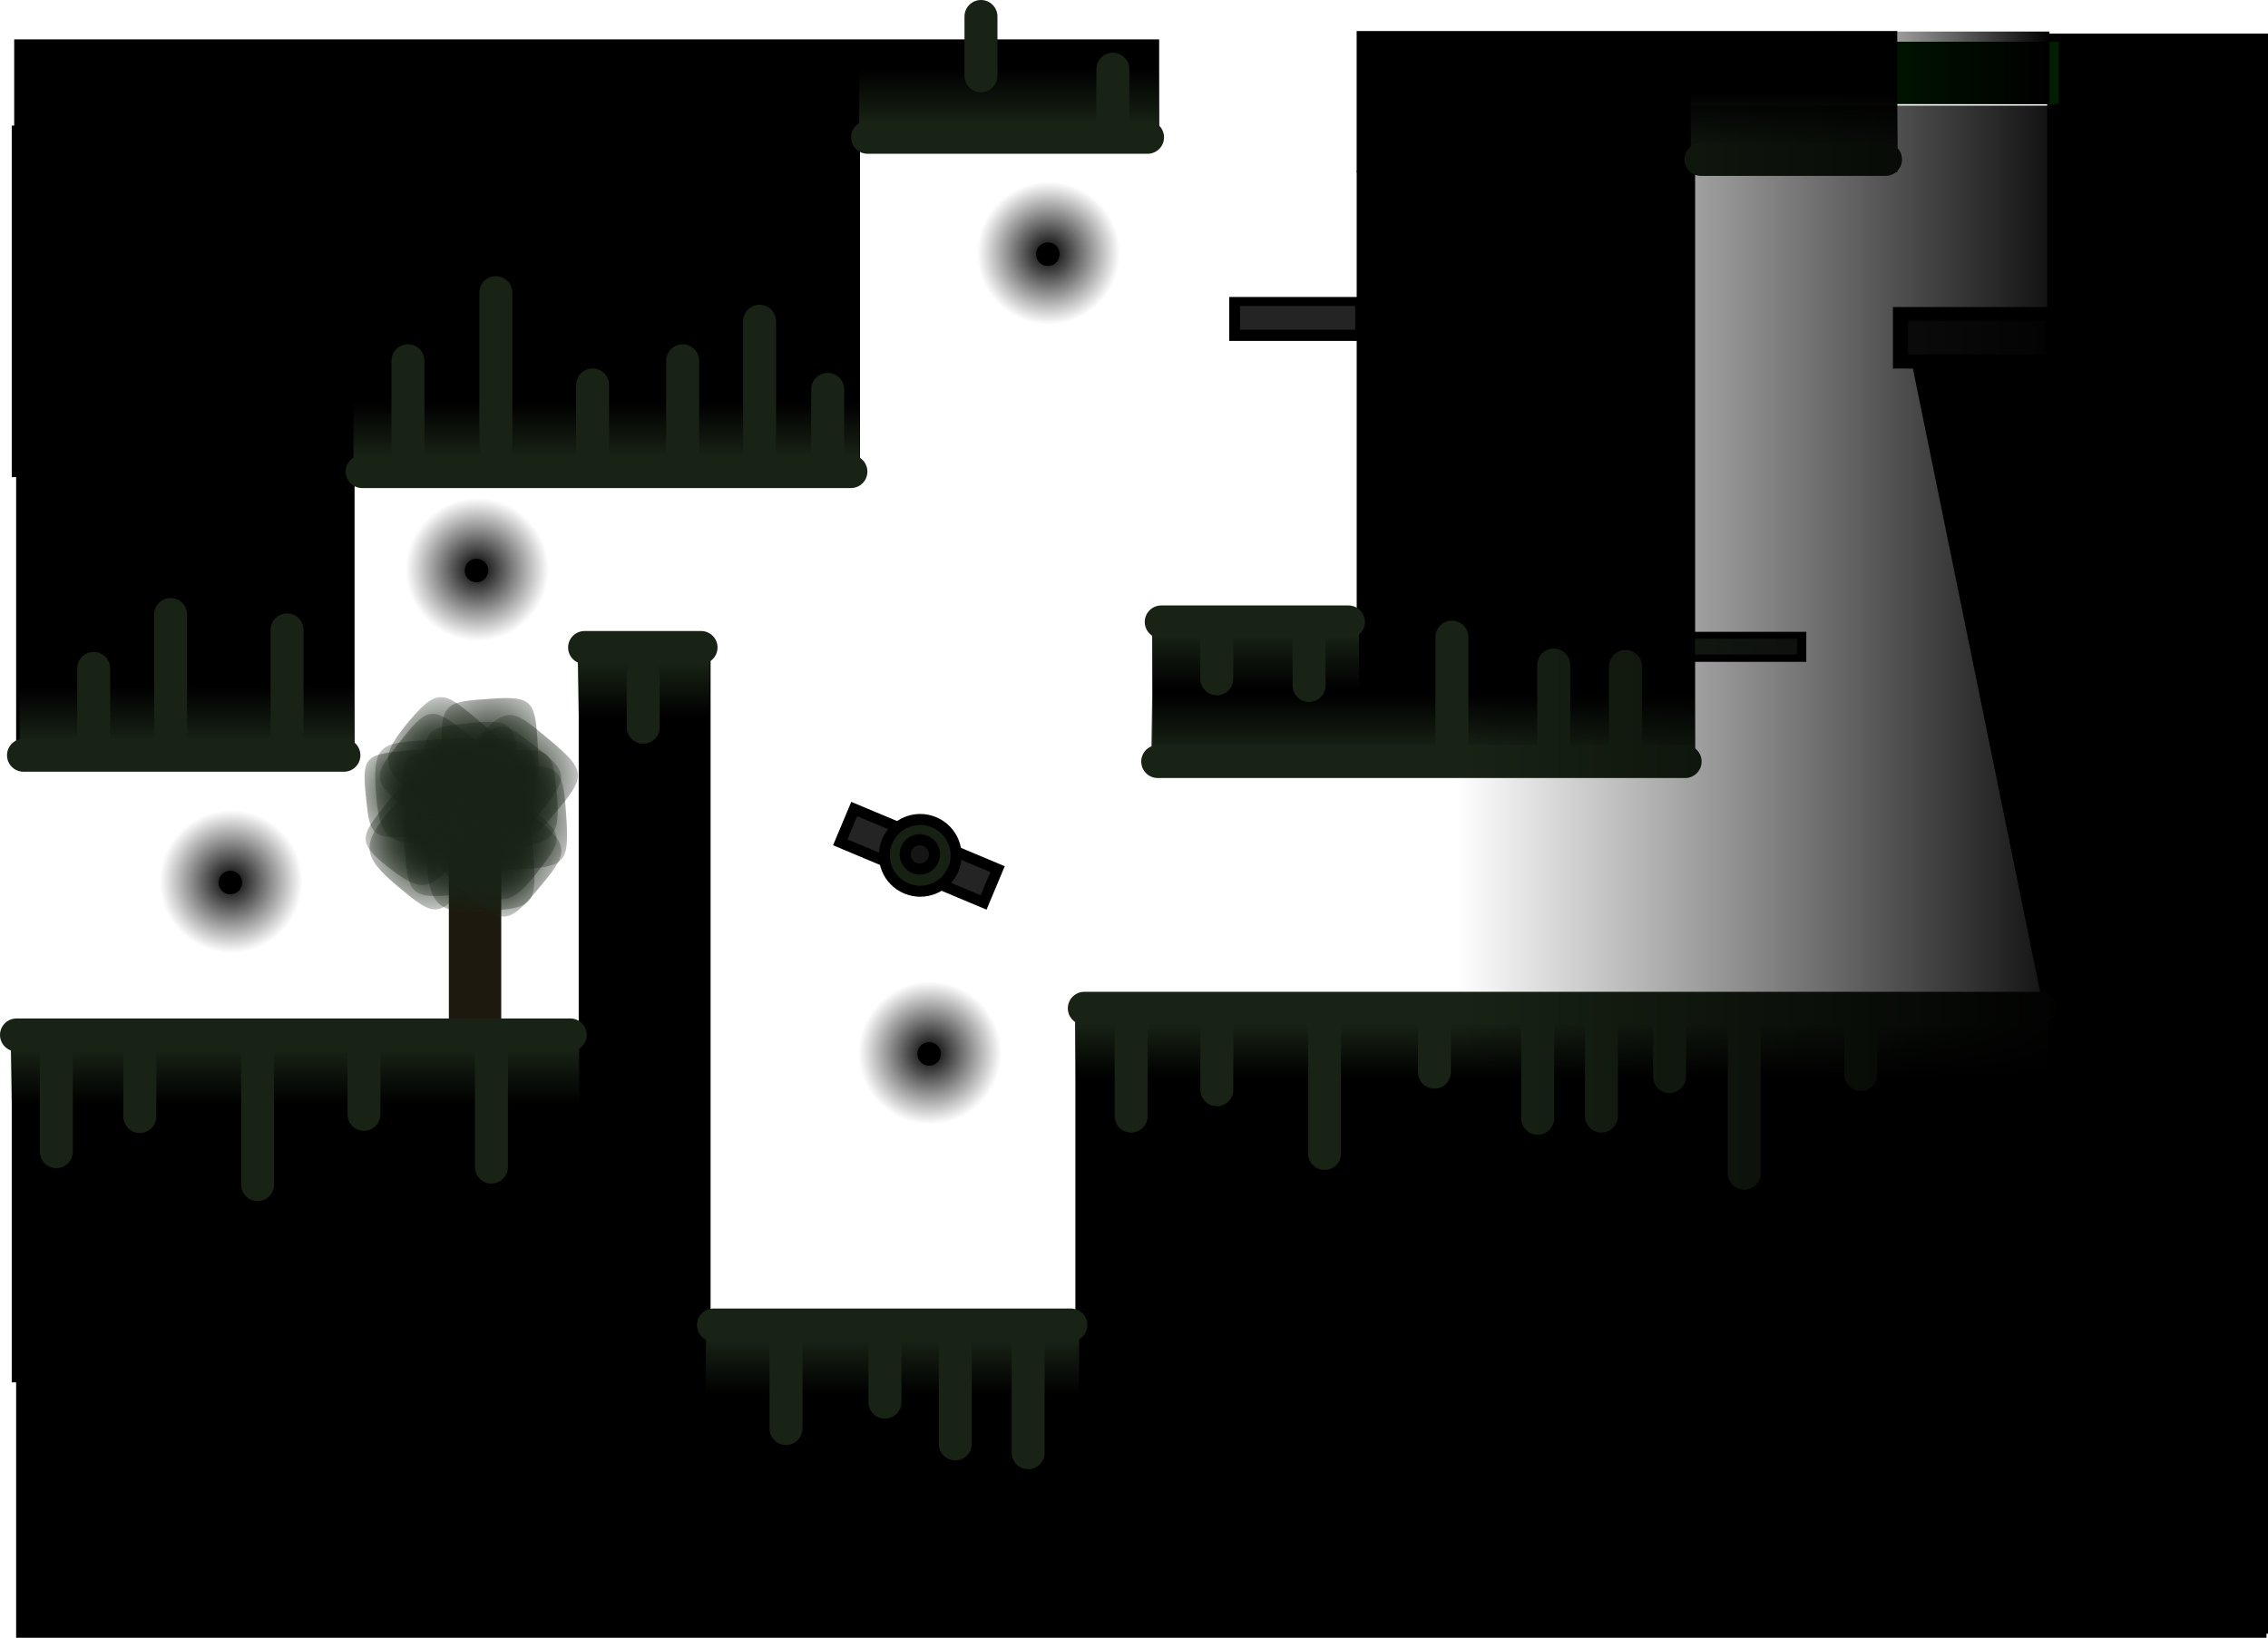 <svg version="1.1" xmlns="http://www.w3.org/2000/svg" xmlns:xlink="http://www.w3.org/1999/xlink" width="516.012" height="372.707" viewBox="0,0,516.012,372.707"><defs><radialGradient cx="89.766" cy="179.459" r="16.975" gradientUnits="userSpaceOnUse" id="color-1"><stop offset="0" stop-color="#182315"/><stop offset="1" stop-color="#182315" stop-opacity="0"/></radialGradient><radialGradient cx="87.501" cy="170.43" r="16.964" gradientUnits="userSpaceOnUse" id="color-2"><stop offset="0" stop-color="#182315"/><stop offset="1" stop-color="#182315" stop-opacity="0"/></radialGradient><radialGradient cx="96.067" cy="171.819" r="17.642" gradientUnits="userSpaceOnUse" id="color-3"><stop offset="0" stop-color="#182315"/><stop offset="1" stop-color="#182315" stop-opacity="0"/></radialGradient><radialGradient cx="107.957" cy="182.201" r="17.642" gradientUnits="userSpaceOnUse" id="color-4"><stop offset="0" stop-color="#182315"/><stop offset="1" stop-color="#182315" stop-opacity="0"/></radialGradient><radialGradient cx="108.992" cy="168.126" r="17.642" gradientUnits="userSpaceOnUse" id="color-5"><stop offset="0" stop-color="#182315"/><stop offset="1" stop-color="#182315" stop-opacity="0"/></radialGradient><radialGradient cx="93.467" cy="165.228" r="17.642" gradientUnits="userSpaceOnUse" id="color-6"><stop offset="0" stop-color="#182315"/><stop offset="1" stop-color="#182315" stop-opacity="0"/></radialGradient><radialGradient cx="101.67" cy="165.355" r="17.642" gradientUnits="userSpaceOnUse" id="color-7"><stop offset="0" stop-color="#182315"/><stop offset="1" stop-color="#182315" stop-opacity="0"/></radialGradient><radialGradient cx="96.702" cy="182.535" r="17.642" gradientUnits="userSpaceOnUse" id="color-8"><stop offset="0" stop-color="#182315"/><stop offset="1" stop-color="#182315" stop-opacity="0"/></radialGradient><radialGradient cx="110.364" cy="171.772" r="17.642" gradientUnits="userSpaceOnUse" id="color-9"><stop offset="0" stop-color="#182315"/><stop offset="1" stop-color="#182315" stop-opacity="0"/></radialGradient><linearGradient x1="223.733" y1="18.353" x2="223.733" y2="5.686" gradientUnits="userSpaceOnUse" id="color-10"><stop offset="0" stop-color="#182315"/><stop offset="1" stop-color="#182315" stop-opacity="0"/></linearGradient><linearGradient x1="132.167" y1="94.153" x2="132.167" y2="81.486" gradientUnits="userSpaceOnUse" id="color-11"><stop offset="0" stop-color="#182315"/><stop offset="1" stop-color="#182315" stop-opacity="0"/></linearGradient><linearGradient x1="317.95" y1="160.653" x2="317.95" y2="147.986" gradientUnits="userSpaceOnUse" id="color-12"><stop offset="0" stop-color="#182315"/><stop offset="1" stop-color="#182315" stop-opacity="0"/></linearGradient><linearGradient x1="279.85" y1="134.186" x2="279.85" y2="146.853" gradientUnits="userSpaceOnUse" id="color-13"><stop offset="0" stop-color="#182315"/><stop offset="1" stop-color="#182315" stop-opacity="0"/></linearGradient><linearGradient x1="349.433" y1="222.686" x2="349.433" y2="235.353" gradientUnits="userSpaceOnUse" id="color-14"><stop offset="0" stop-color="#182315"/><stop offset="1" stop-color="#182315" stop-opacity="0"/></linearGradient><linearGradient x1="197.219" y1="294.686" x2="197.219" y2="307.353" gradientUnits="userSpaceOnUse" id="color-15"><stop offset="0" stop-color="#182315"/><stop offset="1" stop-color="#182315" stop-opacity="0"/></linearGradient><linearGradient x1="61.269" y1="228.603" x2="61.269" y2="241.27" gradientUnits="userSpaceOnUse" id="color-16"><stop offset="0" stop-color="#182315"/><stop offset="1" stop-color="#182315" stop-opacity="0"/></linearGradient><linearGradient x1="36.669" y1="158.87" x2="36.669" y2="146.203" gradientUnits="userSpaceOnUse" id="color-17"><stop offset="0" stop-color="#182315"/><stop offset="1" stop-color="#182315" stop-opacity="0"/></linearGradient><linearGradient x1="140.669" y1="140.603" x2="140.669" y2="153.27" gradientUnits="userSpaceOnUse" id="color-18"><stop offset="0" stop-color="#182315"/><stop offset="1" stop-color="#182315" stop-opacity="0"/></linearGradient><linearGradient x1="402.35" y1="23.653" x2="402.35" y2="10.986" gradientUnits="userSpaceOnUse" id="color-19"><stop offset="0" stop-color="#182315"/><stop offset="1" stop-color="#182315" stop-opacity="0"/></linearGradient><radialGradient cx="205.734" cy="229.604" r="16.278" gradientUnits="userSpaceOnUse" id="color-20"><stop offset="0" stop-color="#000000"/><stop offset="1" stop-color="#000000" stop-opacity="0"/></radialGradient><radialGradient cx="102.734" cy="119.604" r="16.278" gradientUnits="userSpaceOnUse" id="color-21"><stop offset="0" stop-color="#000000"/><stop offset="1" stop-color="#000000" stop-opacity="0"/></radialGradient><radialGradient cx="46.734" cy="190.604" r="16.278" gradientUnits="userSpaceOnUse" id="color-22"><stop offset="0" stop-color="#000000"/><stop offset="1" stop-color="#000000" stop-opacity="0"/></radialGradient><radialGradient cx="232.734" cy="47.604" r="16.278" gradientUnits="userSpaceOnUse" id="color-23"><stop offset="0" stop-color="#000000"/><stop offset="1" stop-color="#000000" stop-opacity="0"/></radialGradient><linearGradient x1="403.935" y1="5.431" x2="460.435" y2="5.431" gradientUnits="userSpaceOnUse" id="color-24"><stop offset="0" stop-color="#000000" stop-opacity="0"/><stop offset="1" stop-color="#000000"/></linearGradient><radialGradient cx="95.7" cy="162.499" r="18.872" gradientUnits="userSpaceOnUse" id="color-25"><stop offset="0" stop-color="#182315"/><stop offset="1" stop-color="#182315" stop-opacity="0"/></radialGradient><radialGradient cx="105.811" cy="160.29" r="18.859" gradientUnits="userSpaceOnUse" id="color-26"><stop offset="0" stop-color="#182315"/><stop offset="1" stop-color="#182315" stop-opacity="0"/></radialGradient><radialGradient cx="103.976" cy="169.761" r="19.614" gradientUnits="userSpaceOnUse" id="color-27"><stop offset="0" stop-color="#182315"/><stop offset="1" stop-color="#182315" stop-opacity="0"/></radialGradient><radialGradient cx="92.034" cy="182.62" r="19.614" gradientUnits="userSpaceOnUse" id="color-28"><stop offset="0" stop-color="#182315"/><stop offset="1" stop-color="#182315" stop-opacity="0"/></radialGradient><radialGradient cx="107.64" cy="184.25" r="19.614" gradientUnits="userSpaceOnUse" id="color-29"><stop offset="0" stop-color="#182315"/><stop offset="1" stop-color="#182315" stop-opacity="0"/></radialGradient><radialGradient cx="111.389" cy="167.097" r="19.614" gradientUnits="userSpaceOnUse" id="color-30"><stop offset="0" stop-color="#182315"/><stop offset="1" stop-color="#182315" stop-opacity="0"/></radialGradient><radialGradient cx="110.968" cy="176.208" r="19.614" gradientUnits="userSpaceOnUse" id="color-31"><stop offset="0" stop-color="#182315"/><stop offset="1" stop-color="#182315" stop-opacity="0"/></radialGradient><radialGradient cx="92.046" cy="170.102" r="19.614" gradientUnits="userSpaceOnUse" id="color-32"><stop offset="0" stop-color="#182315"/><stop offset="1" stop-color="#182315" stop-opacity="0"/></radialGradient><radialGradient cx="103.541" cy="185.65" r="19.614" gradientUnits="userSpaceOnUse" id="color-33"><stop offset="0" stop-color="#182315"/><stop offset="1" stop-color="#182315" stop-opacity="0"/></radialGradient><linearGradient x1="325.602" y1="141.097" x2="471.102" y2="141.097" gradientUnits="userSpaceOnUse" id="color-34"><stop offset="0" stop-color="#000000" stop-opacity="0"/><stop offset="1" stop-color="#000000"/></linearGradient></defs><g transform="translate(5.845,10.014)"><g data-paper-data="{&quot;isPaintingLayer&quot;:true}" fill-rule="nonzero" stroke-linejoin="miter" stroke-miterlimit="10" stroke-dasharray="" stroke-dashoffset="0" style="mix-blend-mode: normal"><path d="M460.416,361.259v-137.814l-30.831,-151.051c0,0 30.831,-7.885 30.831,-10.538c0,-29.395 0,-63.718 0,-63.718h49.25v363.122z" fill="#000000" stroke="#000000" stroke-width="1" stroke-linecap="butt"/><path d="M411.545,13.644v-14.162h51v14.162z" fill="#001e00" stroke="none" stroke-width="0" stroke-linecap="butt"/><path d="M96.278,236.289v-54.665c0,0 3.149,1.448 4.199,0.818c2.184,-1.309 7.719,-0.818 7.719,-0.818v54.665z" fill="#1e190f" stroke="#0c0c0c" stroke-width="0" stroke-linecap="butt"/><g stroke="none" stroke-width="0" stroke-linecap="butt"><path d="M82.333,172.527c5.794,-7.37 6.947,-6.695 14.317,-0.901c7.37,5.794 6.872,6.723 1.077,14.093c-5.794,7.37 -8.101,7.24 -15.471,1.445c-7.37,-5.794 -5.718,-7.268 0.077,-14.637z" fill="url(#color-1)"/><path d="M77.338,170.538c-0.897,-8.644 0.403,-8.93 9.735,-9.76c9.332,-0.831 9.613,0.11 10.51,8.755c0.897,8.644 -0.862,10.032 -10.194,10.863c-9.332,0.831 -9.154,-1.213 -10.051,-9.857z" fill="url(#color-2)"/><path d="M85.541,170.93c0,-9.743 1.375,-9.933 11.119,-9.933c9.743,0 9.933,1.079 9.933,10.822c0,9.743 -1.968,11.119 -11.712,11.119c-9.743,0 -9.34,-2.265 -9.34,-12.008z" fill="url(#color-3)"/><path d="M100.232,174.996c6.022,-7.66 7.22,-6.958 14.88,-0.936c7.66,6.022 7.142,6.987 1.12,14.647c-6.022,7.66 -8.42,7.524 -16.079,1.502c-7.66,-6.022 -5.942,-7.553 0.08,-15.213z" fill="url(#color-4)"/><path d="M101.267,160.921c6.022,-7.66 7.22,-6.958 14.88,-0.936c7.66,6.022 7.142,6.987 1.12,14.647c-6.022,7.66 -8.42,7.524 -16.079,1.502c-7.66,-6.022 -5.942,-7.553 0.08,-15.213z" fill="url(#color-5)"/><path d="M85.742,158.023c6.022,-7.66 7.22,-6.958 14.88,-0.936c7.66,6.022 7.142,6.987 1.12,14.647c-6.022,7.66 -8.42,7.524 -16.079,1.502c-7.66,-6.022 -5.942,-7.553 0.08,-15.213z" fill="url(#color-6)"/><path d="M91.107,165.476c-0.932,-9.699 0.419,-10.019 10.118,-10.951c9.699,-0.932 9.991,0.124 10.923,9.822c0.932,9.699 -0.896,11.256 -10.594,12.188c-9.699,0.932 -9.514,-1.361 -10.446,-11.06z" fill="url(#color-7)"/><path d="M86.139,182.657c-0.932,-9.699 0.419,-10.019 10.118,-10.951c9.699,-0.932 9.991,0.124 10.923,9.822c0.932,9.699 -0.896,11.256 -10.594,12.188c-9.699,0.932 -9.514,-1.361 -10.446,-11.06z" fill="url(#color-8)"/><path d="M99.801,171.893c-0.932,-9.699 0.419,-10.019 10.118,-10.951c9.699,-0.932 9.991,0.124 10.923,9.822c0.932,9.699 -0.896,11.256 -10.594,12.188c-9.699,0.932 -9.514,-1.361 -10.446,-11.06z" fill="url(#color-9)"/></g><path d="M303.319,28.718v-31.171h122v31.171z" fill="#000000" stroke="#000000" stroke-width="1" stroke-linecap="butt"/><path d="M-2.115,21.926v-22.479h259.5v22.479z" fill="#000000" stroke="#000000" stroke-width="1" stroke-linecap="butt"/><path d="M-1.673,362.193v-71h511v71z" fill="#000000" stroke="#000000" stroke-width="1" stroke-linecap="butt"/><path d="M425.327,73.36v-13h40v13z" fill="#000000" stroke="#000000" stroke-width="1" stroke-linecap="butt"/><path d="M303.327,165.193v-135.839h76v135.839z" fill="#000000" stroke="#000000" stroke-width="1" stroke-linecap="butt"/><path d="M239.327,293.193v-73h223v73z" fill="#000000" stroke="#000000" stroke-width="1" stroke-linecap="butt"/><path d="M126.327,294.072v-157h29v157z" fill="#000000" stroke="#000000" stroke-width="1" stroke-linecap="butt"/><path d="M-2.673,98.072v-79h192v79z" fill="#000000" stroke="#000000" stroke-width="1" stroke-linecap="butt"/><path d="M274.327,67.072v-9h38v9z" fill="#000000" stroke="#000000" stroke-width="1" stroke-linecap="butt"/><path d="M-2.673,304.072v-78h134v78z" fill="#000000" stroke="#000000" stroke-width="1" stroke-linecap="butt"/><path d="M-1.673,162.071v-72h76v72z" fill="#000000" stroke="#000000" stroke-width="1" stroke-linecap="butt"/><path d="M256.827,165.147v-34h51v34z" fill="#000000" stroke="#000000" stroke-width="1" stroke-linecap="butt"/><path d="M379.121,140.104v-5.833h25.5v5.833z" fill="#000000" stroke="#000000" stroke-width="1" stroke-linecap="butt"/><path d="M458.188,219.451h-217.333" fill="none" stroke="#182315" stroke-width="7.5" stroke-linecap="round"/><path d="M257.555,163.295h120" fill="none" stroke="#182315" stroke-width="7.5" stroke-linecap="round"/><path d="M300.955,131.524h-42.6" fill="none" stroke="#182315" stroke-width="7.5" stroke-linecap="round"/><path d="M76.555,97.308h111.2" fill="none" stroke="#182315" stroke-width="7.5" stroke-linecap="round"/><path d="M-2.095,225.514h126" fill="none" stroke="#182315" stroke-width="7.5" stroke-linecap="round"/><path d="M237.809,291.526h-81.333" fill="none" stroke="#182315" stroke-width="7.5" stroke-linecap="round"/><path d="M127.158,137.338h26.5" fill="none" stroke="#182315" stroke-width="7.5" stroke-linecap="round"/><path d="M72.402,161.863h-72.9" fill="none" stroke="#182315" stroke-width="7.5" stroke-linecap="round"/><path d="M255.243,21.232h-63.7" fill="none" stroke="#182315" stroke-width="7.5" stroke-linecap="round"/><path d="M257.827,5.686v12.667h-68.187v-12.667z" fill="url(#color-10)" stroke="#182315" stroke-width="0" stroke-linecap="butt"/><path d="M189.76,81.486v12.667h-115.187v-12.667z" fill="url(#color-11)" stroke="#182315" stroke-width="0" stroke-linecap="butt"/><path d="M379.76,147.986v12.667h-123.621v-12.667z" fill="url(#color-12)" stroke="#182315" stroke-width="0" stroke-linecap="butt"/><path d="M256.34,146.853v-12.667h47.021v12.667z" fill="url(#color-13)" stroke="#182315" stroke-width="0" stroke-linecap="butt"/><path d="M238.773,235.353v-12.667h221.321v12.667z" fill="url(#color-14)" stroke="#182315" stroke-width="0" stroke-linecap="butt"/><path d="M154.773,307.353v-12.667h84.892v12.667z" fill="url(#color-15)" stroke="#182315" stroke-width="0" stroke-linecap="butt"/><path d="M-3.377,241.27v-12.667h129.292v12.667z" fill="url(#color-16)" stroke="#182315" stroke-width="0" stroke-linecap="butt"/><path d="M74.715,146.203v12.667h-76.092v-12.667z" fill="url(#color-17)" stroke="#182315" stroke-width="0" stroke-linecap="butt"/><path d="M125.623,153.27v-12.667h30.092v12.667z" fill="url(#color-18)" stroke="#182315" stroke-width="0" stroke-linecap="butt"/><path d="M276.283,65.021v-5.4h26.2v5.4z" fill="#242424" stroke="none" stroke-width="0" stroke-linecap="butt"/><path d="M379.808,138.946v-3.6h23.2v3.6z" fill="#1d241c" stroke="none" stroke-width="0" stroke-linecap="butt"/><path d="M425.86,10.986v12.667h-47.021v-12.667z" fill="url(#color-19)" stroke="#182315" stroke-width="0" stroke-linecap="butt"/><path d="M423.155,26.263h-42" fill="none" stroke="#182315" stroke-width="7.5" stroke-linecap="round"/><path d="M428.283,70.621v-7.6h31v7.6z" fill="#242424" stroke="none" stroke-width="0" stroke-linecap="butt"/><g stroke="none" stroke-linecap="butt"><path d="M202.876,229.828c0,-1.482 1.201,-2.683 2.683,-2.683c1.482,0 2.683,1.201 2.683,2.683c0,1.482 -1.201,2.683 -2.683,2.683c-1.482,0 -2.683,-1.201 -2.683,-2.683z" fill="#000000" stroke-width="NaN"/><path d="M189.456,229.604c0,-8.99 7.288,-16.278 16.278,-16.278c8.99,0 16.278,7.288 16.278,16.278c0,8.99 -7.288,16.278 -16.278,16.278c-8.99,0 -16.278,-7.288 -16.278,-16.278z" fill="url(#color-20)" stroke-width="0"/></g><g stroke="none" stroke-linecap="butt"><path d="M99.876,119.828c0,-1.482 1.201,-2.683 2.683,-2.683c1.482,0 2.683,1.201 2.683,2.683c0,1.482 -1.201,2.683 -2.683,2.683c-1.482,0 -2.683,-1.201 -2.683,-2.683z" fill="#000000" stroke-width="NaN"/><path d="M86.456,119.604c0,-8.99 7.288,-16.278 16.278,-16.278c8.99,0 16.278,7.288 16.278,16.278c0,8.99 -7.288,16.278 -16.278,16.278c-8.99,0 -16.278,-7.288 -16.278,-16.278z" fill="url(#color-21)" stroke-width="0"/></g><g stroke="none" stroke-linecap="butt"><path d="M43.876,190.828c0,-1.482 1.201,-2.683 2.683,-2.683c1.482,0 2.683,1.201 2.683,2.683c0,1.482 -1.201,2.683 -2.683,2.683c-1.482,0 -2.683,-1.201 -2.683,-2.683z" fill="#000000" stroke-width="NaN"/><path d="M30.456,190.604c0,-8.99 7.288,-16.278 16.278,-16.278c8.99,0 16.278,7.288 16.278,16.278c0,8.99 -7.288,16.278 -16.278,16.278c-8.99,0 -16.278,-7.288 -16.278,-16.278z" fill="url(#color-22)" stroke-width="0"/></g><g stroke="none" stroke-linecap="butt"><path d="M229.876,47.828c0,-1.482 1.201,-2.683 2.683,-2.683c1.482,0 2.683,1.201 2.683,2.683c0,1.482 -1.201,2.683 -2.683,2.683c-1.482,0 -2.683,-1.201 -2.683,-2.683z" fill="#000000" stroke-width="NaN"/><path d="M216.456,47.604c0,-8.99 7.288,-16.278 16.278,-16.278c8.99,0 16.278,7.288 16.278,16.278c0,8.99 -7.288,16.278 -16.278,16.278c-8.99,0 -16.278,-7.288 -16.278,-16.278z" fill="url(#color-23)" stroke-width="0"/></g><path d="M140.492,143.486v12" fill="none" stroke="#182315" stroke-width="7.5" stroke-linecap="round"/><path d="M358.513,243.986v-20.5" fill="none" stroke="#182315" stroke-width="7.5" stroke-linecap="round"/><path d="M270.992,134.486v10" fill="none" stroke="#182315" stroke-width="7.5" stroke-linecap="round"/><path d="M291.992,132.986v13" fill="none" stroke="#182315" stroke-width="7.5" stroke-linecap="round"/><path d="M344.013,220.486v24" fill="none" stroke="#182315" stroke-width="7.5" stroke-linecap="round"/><path d="M324.492,159.986v-25" data-paper-data="{&quot;index&quot;:null}" fill="none" stroke="#182315" stroke-width="7.5" stroke-linecap="round"/><path d="M347.658,159.32v-18" fill="none" stroke="#182315" stroke-width="7.5" stroke-linecap="round"/><path d="M251.513,243.986v-21" fill="none" stroke="#182315" stroke-width="7.5" stroke-linecap="round"/><path d="M271.013,223.486v14.5" fill="none" stroke="#182315" stroke-width="7.5" stroke-linecap="round"/><path d="M295.513,252.486v-29.5" fill="none" stroke="#182315" stroke-width="7.5" stroke-linecap="round"/><path d="M320.513,233.986v-11.5" fill="none" stroke="#182315" stroke-width="7.5" stroke-linecap="round"/><path d="M391.013,256.986v-34.5" fill="none" stroke="#182315" stroke-width="7.5" stroke-linecap="round"/><path d="M417.513,221.986v12.5" fill="none" stroke="#182315" stroke-width="7.5" stroke-linecap="round"/><path d="M374.013,234.986v-13" fill="none" stroke="#182315" stroke-width="7.5" stroke-linecap="round"/><path d="M228.08,295.582v25" fill="none" stroke="#182315" stroke-width="7.5" stroke-linecap="round"/><path d="M172.992,293.082v22" fill="none" stroke="#182315" stroke-width="7.5" stroke-linecap="round"/><path d="M195.492,294.082v15" fill="none" stroke="#182315" stroke-width="7.5" stroke-linecap="round"/><path d="M211.492,292.582v26" fill="none" stroke="#182315" stroke-width="7.5" stroke-linecap="round"/><path d="M6.97,228.082v24" fill="none" stroke="#182315" stroke-width="7.5" stroke-linecap="round"/><path d="M25.97,244.082v-17.5" fill="none" stroke="#182315" stroke-width="7.5" stroke-linecap="round"/><path d="M52.76,259.582v-33" fill="none" stroke="#182315" stroke-width="7.5" stroke-linecap="round"/><path d="M76.97,226.582v17" fill="none" stroke="#182315" stroke-width="7.5" stroke-linecap="round"/><path d="M105.97,226.582v29" fill="none" stroke="#182315" stroke-width="7.5" stroke-linecap="round"/><path d="M59.47,133.332v23" fill="none" stroke="#182315" stroke-width="7.5" stroke-linecap="round"/><path d="M32.97,161.332v-31.5" fill="none" stroke="#182315" stroke-width="7.5" stroke-linecap="round"/><path d="M15.47,157.082v-15" fill="none" stroke="#182315" stroke-width="7.5" stroke-linecap="round"/><path d="M86.97,72.082v20.5" fill="none" stroke="#182315" stroke-width="7.5" stroke-linecap="round"/><path d="M106.97,56.582v35" fill="none" stroke="#182315" stroke-width="7.5" stroke-linecap="round"/><path d="M128.97,94.582v-17" fill="none" stroke="#182315" stroke-width="7.5" stroke-linecap="round"/><path d="M149.47,94.582v-22.5" fill="none" stroke="#182315" stroke-width="7.5" stroke-linecap="round"/><path d="M166.97,63.082v29.5" fill="none" stroke="#182315" stroke-width="7.5" stroke-linecap="round"/><path d="M182.47,78.582v13.5" fill="none" stroke="#182315" stroke-width="7.5" stroke-linecap="round"/><path d="M363.992,141.653v18" fill="none" stroke="#182315" stroke-width="7.5" stroke-linecap="round"/><path d="M247.344,18.736v-13" fill="none" stroke="#182315" stroke-width="7.5" stroke-linecap="round"/><path d="M217.344,-6.264v13.5" fill="none" stroke="#182315" stroke-width="7.5" stroke-linecap="round"/><path d="M403.935,13.695v-16.528h56.5v16.528z" fill="url(#color-24)" stroke="none" stroke-width="0" stroke-linecap="butt"/><g stroke="none" stroke-width="0" stroke-linecap="butt"><path d="M103.657,154.476c7.992,6.69 7.203,7.948 0.514,15.94c-6.69,7.992 -7.705,7.407 -15.697,0.717c-7.992,-6.69 -7.769,-9.249 -1.079,-17.241c6.69,-7.992 8.271,-6.106 16.263,0.584z" fill="url(#color-25)"/><path d="M106.037,148.992c9.636,-0.702 9.909,0.752 10.515,11.15c0.605,10.398 -0.45,10.678 -10.086,11.38c-9.636,0.702 -11.119,-1.299 -11.724,-11.698c-0.605,-10.398 1.66,-10.131 11.296,-10.833z" fill="url(#color-26)"/><path d="M105.322,158.095c10.827,0.332 10.991,1.867 10.659,12.694c-0.332,10.827 -1.537,11.001 -12.364,10.669c-10.827,-0.332 -12.289,-2.566 -11.957,-13.393c0.332,-10.827 2.835,-10.302 13.662,-9.97z" fill="url(#color-27)"/><path d="M100.303,174.281c8.307,6.953 7.487,8.261 0.534,16.567c-6.953,8.307 -8.008,7.698 -16.314,0.745c-8.307,-6.953 -8.074,-9.612 -1.122,-17.919c6.953,-8.307 8.596,-6.346 16.902,0.606z" fill="url(#color-28)"/><path d="M115.909,175.911c8.307,6.953 7.487,8.261 0.534,16.567c-6.953,8.307 -8.008,7.698 -16.314,0.745c-8.307,-6.953 -8.074,-9.612 -1.122,-17.919c6.953,-8.307 8.596,-6.346 16.902,0.606z" fill="url(#color-29)"/><path d="M119.658,158.758c8.307,6.953 7.487,8.261 0.534,16.567c-6.953,8.307 -8.008,7.698 -16.314,0.745c-8.307,-6.953 -8.074,-9.612 -1.122,-17.919c6.953,-8.307 8.596,-6.346 16.902,0.606z" fill="url(#color-30)"/><path d="M111.192,164.466c10.809,-0.706 11.119,0.807 11.825,11.616c0.706,10.809 -0.478,11.098 -11.287,11.803c-10.809,0.706 -12.478,-1.379 -13.183,-12.188c-0.706,-10.809 1.836,-10.526 12.646,-11.231z" fill="url(#color-31)"/><path d="M92.27,158.36c10.809,-0.706 11.119,0.807 11.825,11.616c0.706,10.809 -0.478,11.098 -11.287,11.803c-10.809,0.706 -12.478,-1.379 -13.183,-12.188c-0.706,-10.809 1.836,-10.526 12.646,-11.231z" fill="url(#color-32)"/><path d="M103.766,173.908c10.809,-0.706 11.119,0.807 11.825,11.616c0.706,10.809 -0.478,11.098 -11.287,11.803c-10.809,0.706 -12.478,-1.379 -13.183,-12.188c-0.706,-10.809 1.836,-10.526 12.646,-11.231z" fill="url(#color-33)"/></g><path d="M185.328,181.676l3.178,-7.574l32.612,13.685l-3.178,7.574z" fill="#242424" stroke="#000000" stroke-width="2.5" stroke-linecap="butt"/><path d="M325.602,268.176v-254.156h145.5v254.156z" fill="url(#color-34)" stroke="none" stroke-width="0" stroke-linecap="butt"/><path d="M195.993,181.481c1.745,-4.159 6.532,-6.116 10.691,-4.37c4.159,1.745 6.116,6.532 4.37,10.691c-1.745,4.159 -6.532,6.116 -10.691,4.37c-4.159,-1.745 -6.116,-6.532 -4.37,-10.691z" fill="#162013" stroke="#000000" stroke-width="2.5" stroke-linecap="butt"/><path d="M200.361,183.133c0.712,-1.698 2.666,-2.496 4.364,-1.784c1.698,0.712 2.496,2.666 1.784,4.364c-0.712,1.698 -2.666,2.496 -4.364,1.784c-1.698,-0.712 -2.496,-2.666 -1.784,-4.364z" fill="#151515" stroke="#000000" stroke-width="2.5" stroke-linecap="butt"/></g></g></svg>